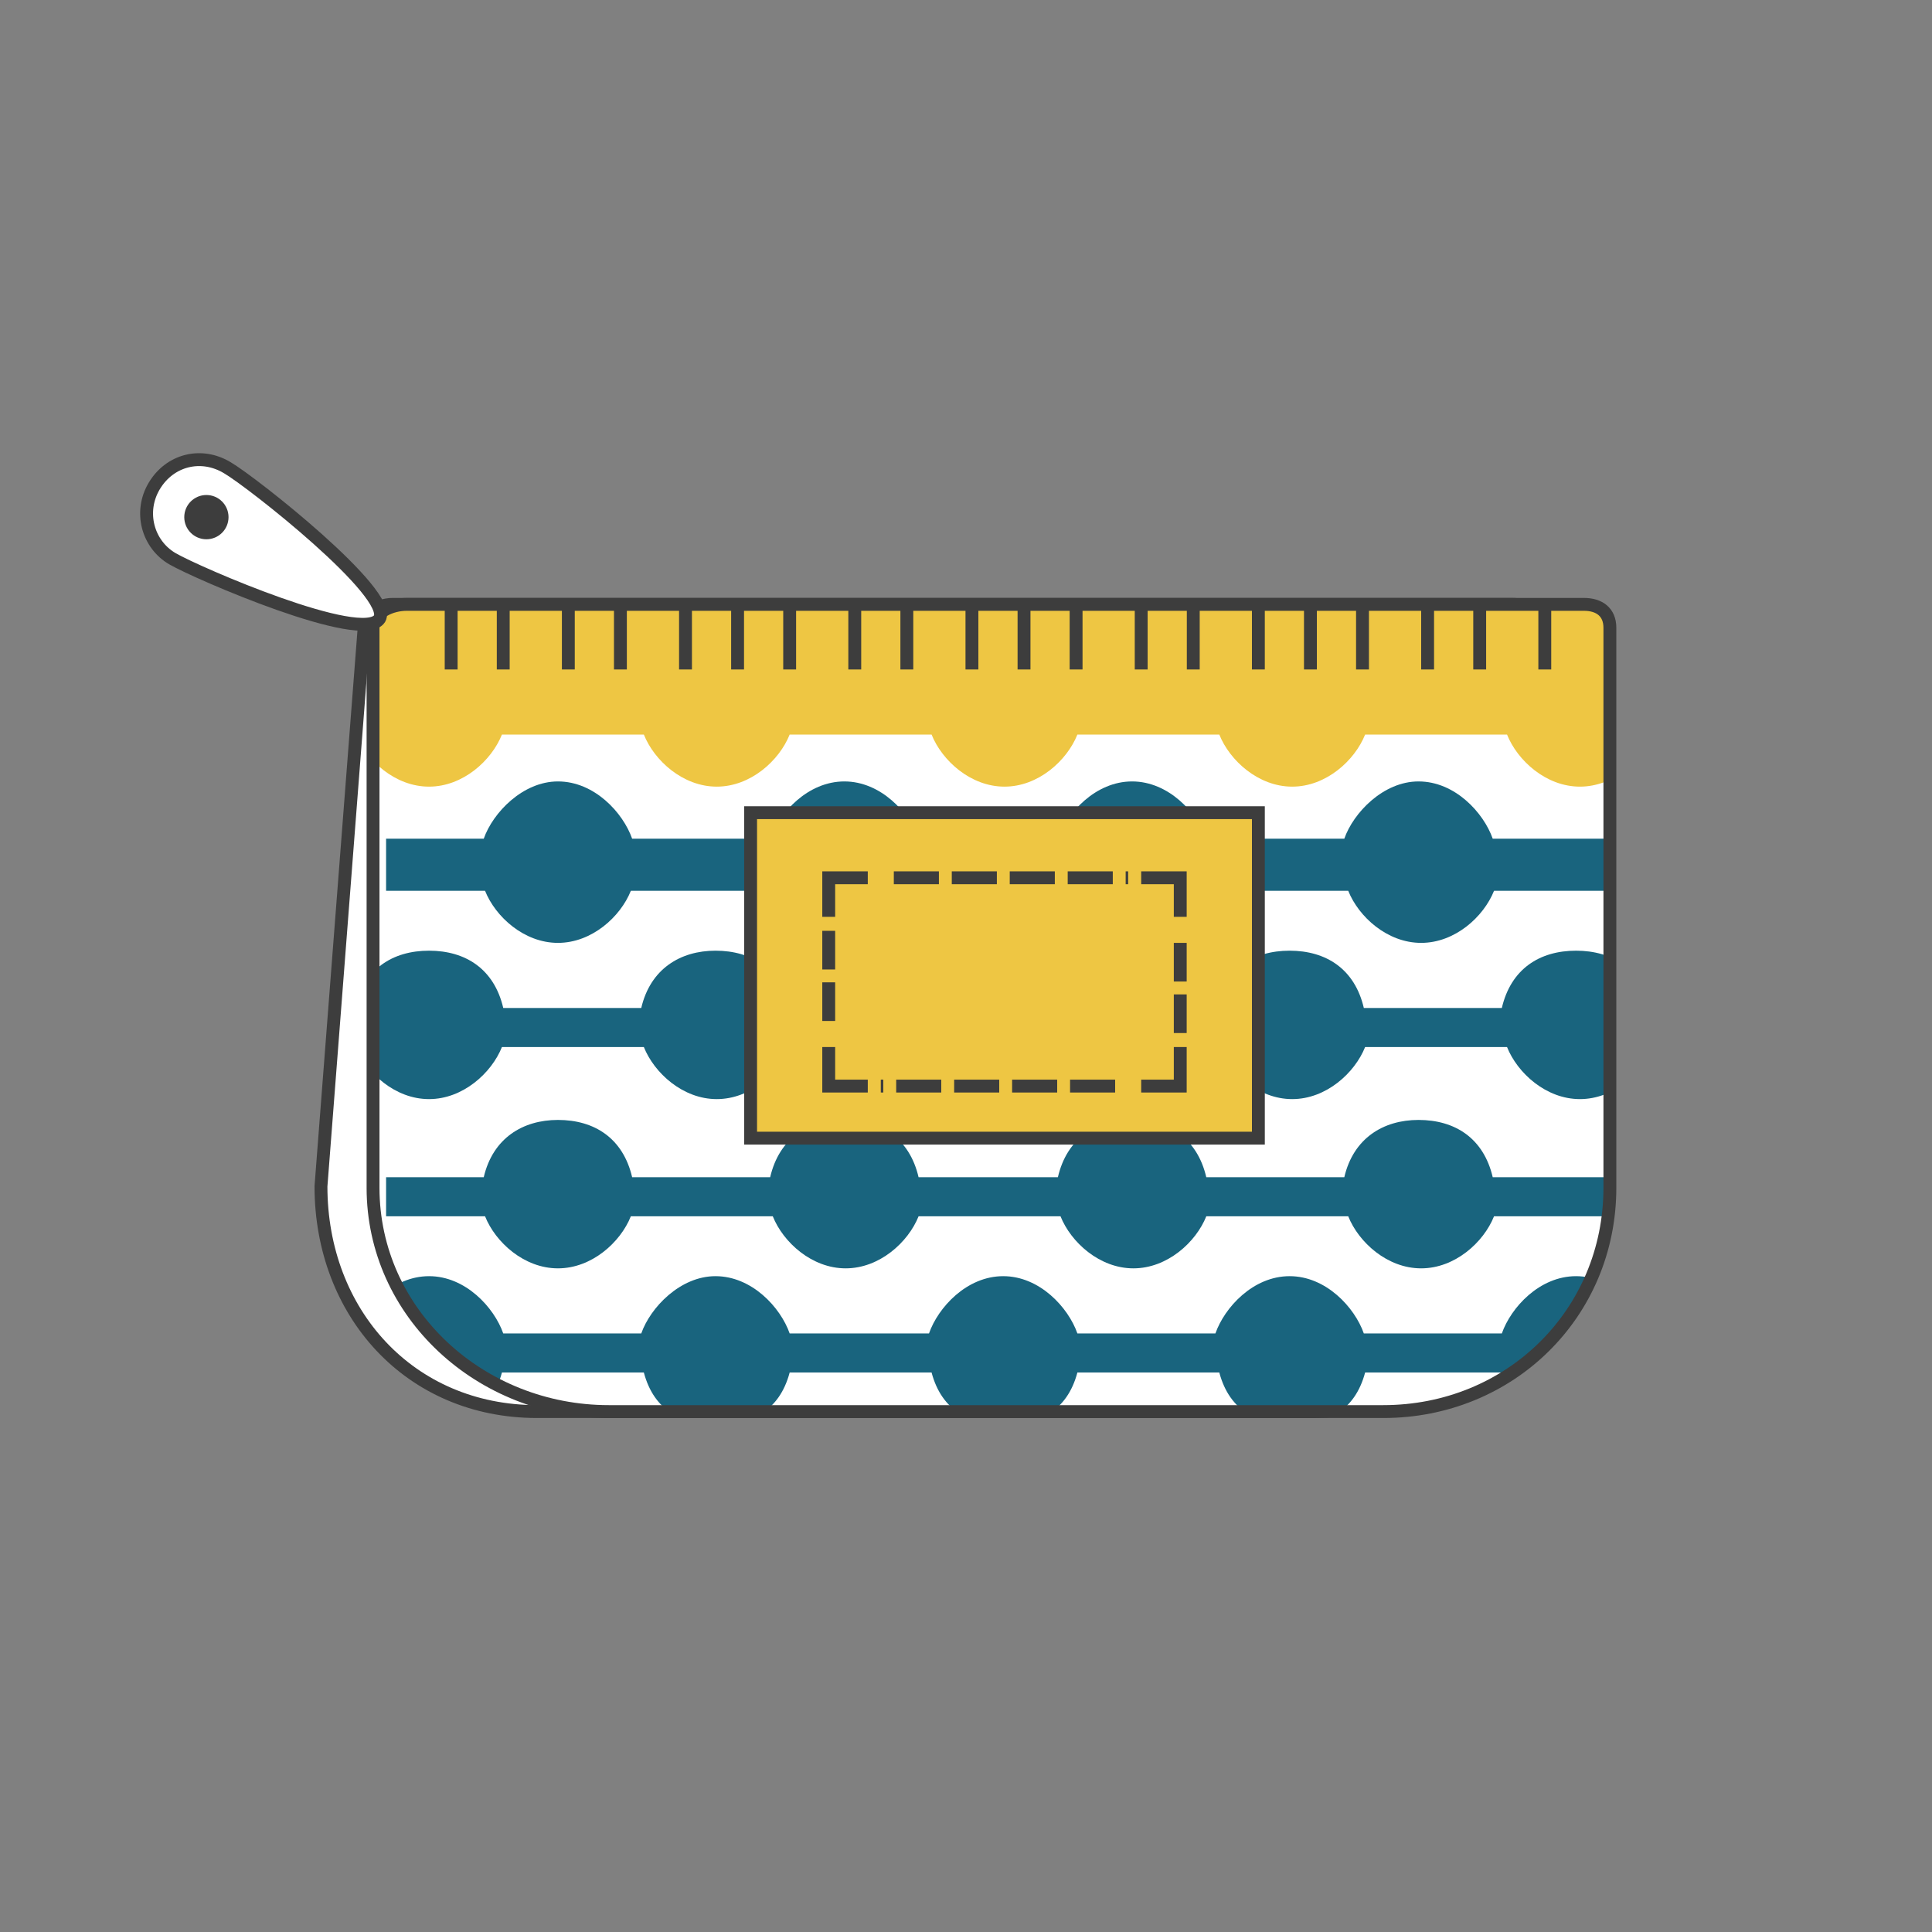 <?xml version="1.0" encoding="utf-8"?>
<!-- Generator: Adobe Illustrator 13.0.0, SVG Export Plug-In . SVG Version: 6.00 Build 14948)  -->
<!DOCTYPE svg PUBLIC "-//W3C//DTD SVG 1.1//EN" "http://www.w3.org/Graphics/SVG/1.1/DTD/svg11.dtd">
<svg version="1.1" id="Layer_1" xmlns="http://www.w3.org/2000/svg" xmlns:xlink="http://www.w3.org/1999/xlink" x="0px" y="0px"
	 width="300px" height="300px" viewBox="800 197.5 300 300" enable-background="new 800 197.5 300 300" xml:space="preserve">
<rect x="800" y="197.5" width="300" height="300" fill="#808080" stroke="none"/>
<path fill="#FFFFFF" d="M883.398,416.688h120.288c19.612,0,36.189-15.163,36.189-34.772v-86.931c0-2.427-2.628-3.639-5.055-3.639
	H860.958c-2.426,0-4.447,1.618-4.447,4.043l-6.671,86.325C849.839,401.323,863.585,416.688,883.398,416.688z"/>
<path fill="none" stroke="#3D3D3D" stroke-width="2" stroke-miterlimit="10" d="M883.398,416.688h120.288
	c19.612,0,36.189-15.163,36.189-34.772v-86.931c0-2.427-2.628-3.639-5.055-3.639H860.958c-2.426,0-4.447,1.618-4.447,4.043
	l-6.671,86.325C849.839,401.323,863.585,416.688,883.398,416.688z"/>
<path fill="#FFFFFF" d="M894.518,416.688h120.287c19.609,0,35.178-15.163,35.178-34.772v-86.931c0-2.427-1.617-3.639-4.043-3.639
	H863.182c-2.426,0-5.256,1.213-5.256,3.639v86.931C857.925,401.525,874.705,416.688,894.518,416.688z"/>
<g>
	<g>
		<g>
			<defs>
				<path id="SVGID_1_" d="M894.518,416.688h120.287c19.609,0,35.178-15.163,35.178-34.772v-86.931c0-2.427-1.617-3.639-4.043-3.639
					H863.182c-2.426,0-5.256,1.213-5.256,3.639v86.931C857.925,401.525,874.705,416.688,894.518,416.688z"/>
			</defs>
			<clipPath id="SVGID_2_">
				<use xlink:href="#SVGID_1_"  overflow="visible"/>
			</clipPath>
			<path clip-path="url(#SVGID_2_)" fill="#19647E" d="M1072.222,404.559h-15.971c-1.416-4.044-5.862-8.896-11.523-8.896
				c-5.663,0-10.108,4.852-11.525,8.896h-21.428c-1.416-4.044-5.864-8.896-11.524-8.896c-5.661,0-10.107,4.852-11.523,8.896h-21.43
				c-1.414-4.044-5.862-8.896-11.522-8.896c-5.661,0-10.109,4.852-11.524,8.896h-21.632c-1.415-4.044-5.863-8.896-11.523-8.896
				c-5.458,0-10.108,4.852-11.523,8.896h-21.43c-1.415-4.044-5.863-8.896-11.523-8.896c-5.661,0-10.108,4.852-11.523,8.896H839.73
				v6.064h15.567c1.617,6.065,6.065,8.087,11.321,8.087s9.705-2.021,11.322-8.087h22.036c1.618,6.065,6.065,8.087,11.321,8.087
				s9.705-2.021,11.322-8.087h22.036c1.617,6.065,6.064,8.087,11.321,8.087c5.258,0,9.705-2.021,11.321-8.087h22.036
				c1.617,6.065,6.066,8.087,11.32,8.087c5.257,0,9.705-2.021,11.323-8.087h22.036c1.615,6.065,6.064,8.087,11.32,8.087
				c5.257,0,9.703-2.021,11.321-8.087h16.174v-6.064H1072.222z"/>
		</g>
	</g>
	<g>
		<g>
			<defs>
				<path id="SVGID_3_" d="M894.518,416.688h120.287c19.609,0,35.178-15.163,35.178-34.772v-86.931c0-2.427-1.617-3.639-4.043-3.639
					H863.182c-2.426,0-5.256,1.213-5.256,3.639v86.931C857.925,401.525,874.705,416.688,894.518,416.688z"/>
			</defs>
			<clipPath id="SVGID_4_">
				<use xlink:href="#SVGID_3_"  overflow="visible"/>
			</clipPath>
			<path clip-path="url(#SVGID_4_)" fill="#19647E" d="M1092.438,380.299h-15.971c-1.417-6.066-5.863-8.896-11.524-8.896
				c-5.458,0-10.107,2.83-11.521,8.896h-21.632c-1.417-6.066-5.863-8.896-11.524-8.896c-5.46,0-10.108,2.83-11.524,8.896h-21.43
				c-1.414-6.066-5.862-8.896-11.523-8.896c-5.66,0-10.106,2.83-11.522,8.896h-21.631c-1.415-6.066-5.864-8.896-11.524-8.896
				c-5.661,0-10.108,2.83-11.523,8.896h-21.43c-1.415-6.066-5.862-8.896-11.523-8.896c-5.458,0-10.107,2.83-11.522,8.896h-15.163
				v6.064h15.365c1.617,4.043,6.064,8.086,11.32,8.086c5.257,0,9.704-4.043,11.322-8.086h22.037
				c1.617,4.043,6.064,8.086,11.32,8.086c5.256,0,9.705-4.043,11.322-8.086h22.037c1.617,4.043,6.063,8.086,11.319,8.086
				c5.256,0,9.705-4.043,11.321-8.086h22.038c1.616,4.043,6.064,8.086,11.321,8.086c5.256,0,9.705-4.043,11.32-8.086h22.036
				c1.618,4.043,6.063,8.086,11.321,8.086c5.256,0,9.705-4.043,11.32-8.086h16.173v-6.064H1092.438z"/>
		</g>
	</g>
	<g>
		<g>
			<defs>
				<path id="SVGID_5_" d="M894.518,416.688h120.287c19.609,0,35.178-15.163,35.178-34.772v-86.931c0-2.427-1.617-3.639-4.043-3.639
					H863.182c-2.426,0-5.256,1.213-5.256,3.639v86.931C857.925,401.525,874.705,416.688,894.518,416.688z"/>
			</defs>
			<clipPath id="SVGID_6_">
				<use xlink:href="#SVGID_5_"  overflow="visible"/>
			</clipPath>
			<path clip-path="url(#SVGID_6_)" fill="#19647E" d="M1072.222,354.018h-15.971c-1.416-6.066-5.862-8.896-11.523-8.896
				c-5.663,0-10.108,2.83-11.525,8.896h-21.428c-1.416-6.066-5.864-8.896-11.524-8.896c-5.661,0-10.107,2.83-11.523,8.896h-21.43
				c-1.414-6.066-5.862-8.896-11.522-8.896c-5.661,0-10.109,2.83-11.524,8.896h-21.632c-1.415-6.066-5.863-8.896-11.523-8.896
				c-5.458,0-10.108,2.83-11.523,8.896h-21.43c-1.415-6.066-5.863-8.896-11.523-8.896c-5.661,0-10.108,2.83-11.523,8.896H839.73
				v6.064h15.567c1.617,4.044,6.065,8.087,11.321,8.087s9.705-4.043,11.322-8.087h22.036c1.618,4.044,6.065,8.087,11.321,8.087
				s9.705-4.043,11.322-8.087h22.036c1.617,4.044,6.064,8.087,11.321,8.087c5.258,0,9.705-4.043,11.321-8.087h22.036
				c1.617,4.044,6.066,8.087,11.32,8.087c5.257,0,9.705-4.043,11.323-8.087h22.036c1.615,4.044,6.064,8.087,11.32,8.087
				c5.257,0,9.703-4.043,11.321-8.087h16.174v-6.064H1072.222z"/>
		</g>
	</g>
	<g>
		<g>
			<defs>
				<path id="SVGID_7_" d="M894.518,416.688h120.287c19.609,0,35.178-15.163,35.178-34.772v-86.931c0-2.427-1.617-3.639-4.043-3.639
					H863.182c-2.426,0-5.256,1.213-5.256,3.639v86.931C857.925,401.525,874.705,416.688,894.518,416.688z"/>
			</defs>
			<clipPath id="SVGID_8_">
				<use xlink:href="#SVGID_7_"  overflow="visible"/>
			</clipPath>
			<path clip-path="url(#SVGID_8_)" fill="#EEC643" d="M1072.222,303.476h-15.971c-1.416-4.043-5.862-8.896-11.523-8.896
				c-5.663,0-10.108,4.852-11.525,8.896h-21.428c-1.416-4.043-5.864-8.896-11.524-8.896c-5.661,0-10.107,4.852-11.523,8.896h-21.43
				c-1.414-4.043-5.862-8.896-11.522-8.896c-5.661,0-10.109,4.852-11.524,8.896h-21.632c-1.415-4.043-5.863-8.896-11.523-8.896
				c-5.458,0-10.108,4.852-11.523,8.896h-21.43c-1.415-4.043-5.863-8.896-11.523-8.896c-5.661,0-10.108,4.852-11.523,8.896H839.73
				v8.086h15.567c1.617,4.043,6.065,8.087,11.321,8.087s9.705-4.042,11.322-8.087h22.036c1.618,4.043,6.065,8.087,11.321,8.087
				s9.705-4.042,11.322-8.087h22.036c1.617,4.043,6.064,8.087,11.321,8.087c5.258,0,9.705-4.042,11.321-8.087h22.036
				c1.617,4.043,6.066,8.087,11.32,8.087c5.257,0,9.705-4.042,11.323-8.087h22.036c1.615,4.043,6.064,8.087,11.32,8.087
				c5.257,0,9.703-4.042,11.321-8.087h16.174v-8.086H1072.222L1072.222,303.476z"/>
		</g>
	</g>
	<g>
		<g>
			<defs>
				<path id="SVGID_9_" d="M894.518,416.688h120.287c19.609,0,35.178-15.163,35.178-34.772v-86.931c0-2.427-1.617-3.639-4.043-3.639
					H863.182c-2.426,0-5.256,1.213-5.256,3.639v86.931C857.925,401.525,874.705,416.688,894.518,416.688z"/>
			</defs>
			<clipPath id="SVGID_10_">
				<use xlink:href="#SVGID_9_"  overflow="visible"/>
			</clipPath>
			<path clip-path="url(#SVGID_10_)" fill="#19647E" d="M1092.438,327.735h-15.971c-1.417-4.043-5.863-8.895-11.524-8.895
				c-5.458,0-10.107,4.852-11.521,8.895h-21.632c-1.417-4.043-5.863-8.895-11.524-8.895c-5.46,0-10.108,4.852-11.524,8.895h-21.43
				c-1.414-4.043-5.862-8.895-11.523-8.895c-5.66,0-10.106,4.852-11.522,8.895h-21.631c-1.415-4.043-5.864-8.895-11.524-8.895
				c-5.661,0-10.108,4.852-11.523,8.895h-21.43c-1.415-4.043-5.862-8.895-11.523-8.895c-5.458,0-10.107,4.852-11.522,8.895h-15.163
				v8.087h15.365c1.617,4.043,6.064,8.087,11.32,8.087c5.257,0,9.704-4.043,11.322-8.087h22.037
				c1.617,4.043,6.064,8.087,11.32,8.087c5.256,0,9.705-4.043,11.322-8.087h22.037c1.617,4.043,6.063,8.087,11.319,8.087
				c5.256,0,9.705-4.043,11.321-8.087h22.038c1.616,4.043,6.064,8.087,11.321,8.087c5.256,0,9.705-4.043,11.32-8.087h22.036
				c1.618,4.043,6.063,8.087,11.321,8.087c5.256,0,9.705-4.043,11.32-8.087h16.173v-8.087H1092.438z"/>
		</g>
	</g>
</g>
<path fill="#EEC643" d="M1045.939,291.346H863.182c-2.426,0-5.256,1.213-5.256,3.639v10.512h192.057v-10.512
	C1049.982,292.558,1048.365,291.346,1045.939,291.346z"/>
<path fill="none" stroke="#3D3D3D" stroke-width="2" stroke-miterlimit="10" d="M894.518,416.688h120.287
	c19.609,0,35.178-15.163,35.178-34.772v-86.931c0-2.427-1.617-3.639-4.043-3.639H863.182c-2.426,0-5.256,1.213-5.256,3.639v86.931
	C857.925,401.525,874.705,416.688,894.518,416.688z"/>
<rect x="916.553" y="323.692" fill="#EEC643" width="78.847" height="50.541"/>
<rect x="916.553" y="323.692" fill="none" stroke="#3D3D3D" stroke-width="2" stroke-miterlimit="10" width="78.847" height="50.541"/>
<g>
	<g>
		<polyline fill="none" stroke="#3D3D3D" stroke-width="2" stroke-miterlimit="10" points="983.268,360.082 983.268,366.146 
			977.204,366.146 		"/>
		
			<line fill="none" stroke="#3D3D3D" stroke-width="2" stroke-miterlimit="10" stroke-dasharray="7,2" x1="973.159" y1="366.146" x2="936.77" y2="366.146"/>
		<polyline fill="none" stroke="#3D3D3D" stroke-width="2" stroke-miterlimit="10" points="934.749,366.146 928.683,366.146 
			928.683,360.082 		"/>
		
			<line fill="none" stroke="#3D3D3D" stroke-width="2" stroke-miterlimit="10" stroke-dasharray="6,2" x1="928.683" y1="356.038" x2="928.683" y2="341.888"/>
		<polyline fill="none" stroke="#3D3D3D" stroke-width="2" stroke-miterlimit="10" points="928.683,339.865 928.683,333.801 
			934.749,333.801 		"/>
		
			<line fill="none" stroke="#3D3D3D" stroke-width="2" stroke-miterlimit="10" stroke-dasharray="7,2" x1="938.792" y1="333.801" x2="975.182" y2="333.801"/>
		<polyline fill="none" stroke="#3D3D3D" stroke-width="2" stroke-miterlimit="10" points="977.204,333.801 983.268,333.801 
			983.268,339.865 		"/>
		
			<line fill="none" stroke="#3D3D3D" stroke-width="2" stroke-miterlimit="10" stroke-dasharray="6,2" x1="983.268" y1="343.909" x2="983.268" y2="358.06"/>
	</g>
</g>
<path fill="#FFFFFF" d="M826.792,284.27c-3.841-2.224-5.257-7.278-2.831-11.322c2.426-4.042,7.278-5.256,11.321-2.83
	c3.841,2.225,25.878,19.609,23.654,23.451C856.308,297.613,830.633,286.494,826.792,284.27z"/>
<path fill="none" stroke="#3D3D3D" stroke-width="2" stroke-miterlimit="10" d="M826.792,284.27
	c-3.841-2.224-5.257-7.278-2.831-11.322c2.426-4.042,7.278-5.256,11.321-2.83c3.841,2.225,25.878,19.609,23.654,23.451
	C856.308,297.613,830.633,286.494,826.792,284.27z"/>
<circle fill="#3D3D3D" cx="832.049" cy="277.801" r="3.437"/>
<line fill="none" stroke="#3D3D3D" stroke-width="2" stroke-miterlimit="10" x1="870.056" y1="291.346" x2="870.056" y2="301.454"/>
<line fill="none" stroke="#3D3D3D" stroke-width="2" stroke-miterlimit="10" x1="878.142" y1="291.346" x2="878.142" y2="301.454"/>
<line fill="none" stroke="#3D3D3D" stroke-width="2" stroke-miterlimit="10" x1="888.25" y1="291.346" x2="888.25" y2="301.454"/>
<line fill="none" stroke="#3D3D3D" stroke-width="2" stroke-miterlimit="10" x1="896.337" y1="291.346" x2="896.337" y2="301.454"/>
<line fill="none" stroke="#3D3D3D" stroke-width="2" stroke-miterlimit="10" x1="906.445" y1="291.346" x2="906.445" y2="301.454"/>
<line fill="none" stroke="#3D3D3D" stroke-width="2" stroke-miterlimit="10" x1="914.532" y1="291.346" x2="914.532" y2="301.454"/>
<line fill="none" stroke="#3D3D3D" stroke-width="2" stroke-miterlimit="10" x1="922.619" y1="291.346" x2="922.619" y2="301.454"/>
<line fill="none" stroke="#3D3D3D" stroke-width="2" stroke-miterlimit="10" x1="932.728" y1="291.346" x2="932.728" y2="301.454"/>
<line fill="none" stroke="#3D3D3D" stroke-width="2" stroke-miterlimit="10" x1="940.813" y1="291.346" x2="940.813" y2="301.454"/>
<line fill="none" stroke="#3D3D3D" stroke-width="2" stroke-miterlimit="10" x1="950.922" y1="291.346" x2="950.922" y2="301.454"/>
<line fill="none" stroke="#3D3D3D" stroke-width="2" stroke-miterlimit="10" x1="959.01" y1="291.346" x2="959.01" y2="301.454"/>
<line fill="none" stroke="#3D3D3D" stroke-width="2" stroke-miterlimit="10" x1="967.095" y1="291.346" x2="967.095" y2="301.454"/>
<line fill="none" stroke="#3D3D3D" stroke-width="2" stroke-miterlimit="10" x1="977.204" y1="291.346" x2="977.204" y2="301.454"/>
<line fill="none" stroke="#3D3D3D" stroke-width="2" stroke-miterlimit="10" x1="985.29" y1="291.346" x2="985.29" y2="301.454"/>
<line fill="none" stroke="#3D3D3D" stroke-width="2" stroke-miterlimit="10" x1="995.399" y1="291.346" x2="995.399" y2="301.454"/>
<line fill="none" stroke="#3D3D3D" stroke-width="2" stroke-miterlimit="10" x1="1003.483" y1="291.346" x2="1003.483" y2="301.454"/>
<line fill="none" stroke="#3D3D3D" stroke-width="2" stroke-miterlimit="10" x1="1011.57" y1="291.346" x2="1011.57" y2="301.454"/>
<line fill="none" stroke="#3D3D3D" stroke-width="2" stroke-miterlimit="10" x1="1021.679" y1="291.346" x2="1021.679" y2="301.454"/>
<line fill="none" stroke="#3D3D3D" stroke-width="2" stroke-miterlimit="10" x1="1029.767" y1="291.346" x2="1029.767" y2="301.454"/>
<line fill="none" stroke="#3D3D3D" stroke-width="2" stroke-miterlimit="10" x1="1039.875" y1="291.346" x2="1039.875" y2="301.454"/>
</svg>
